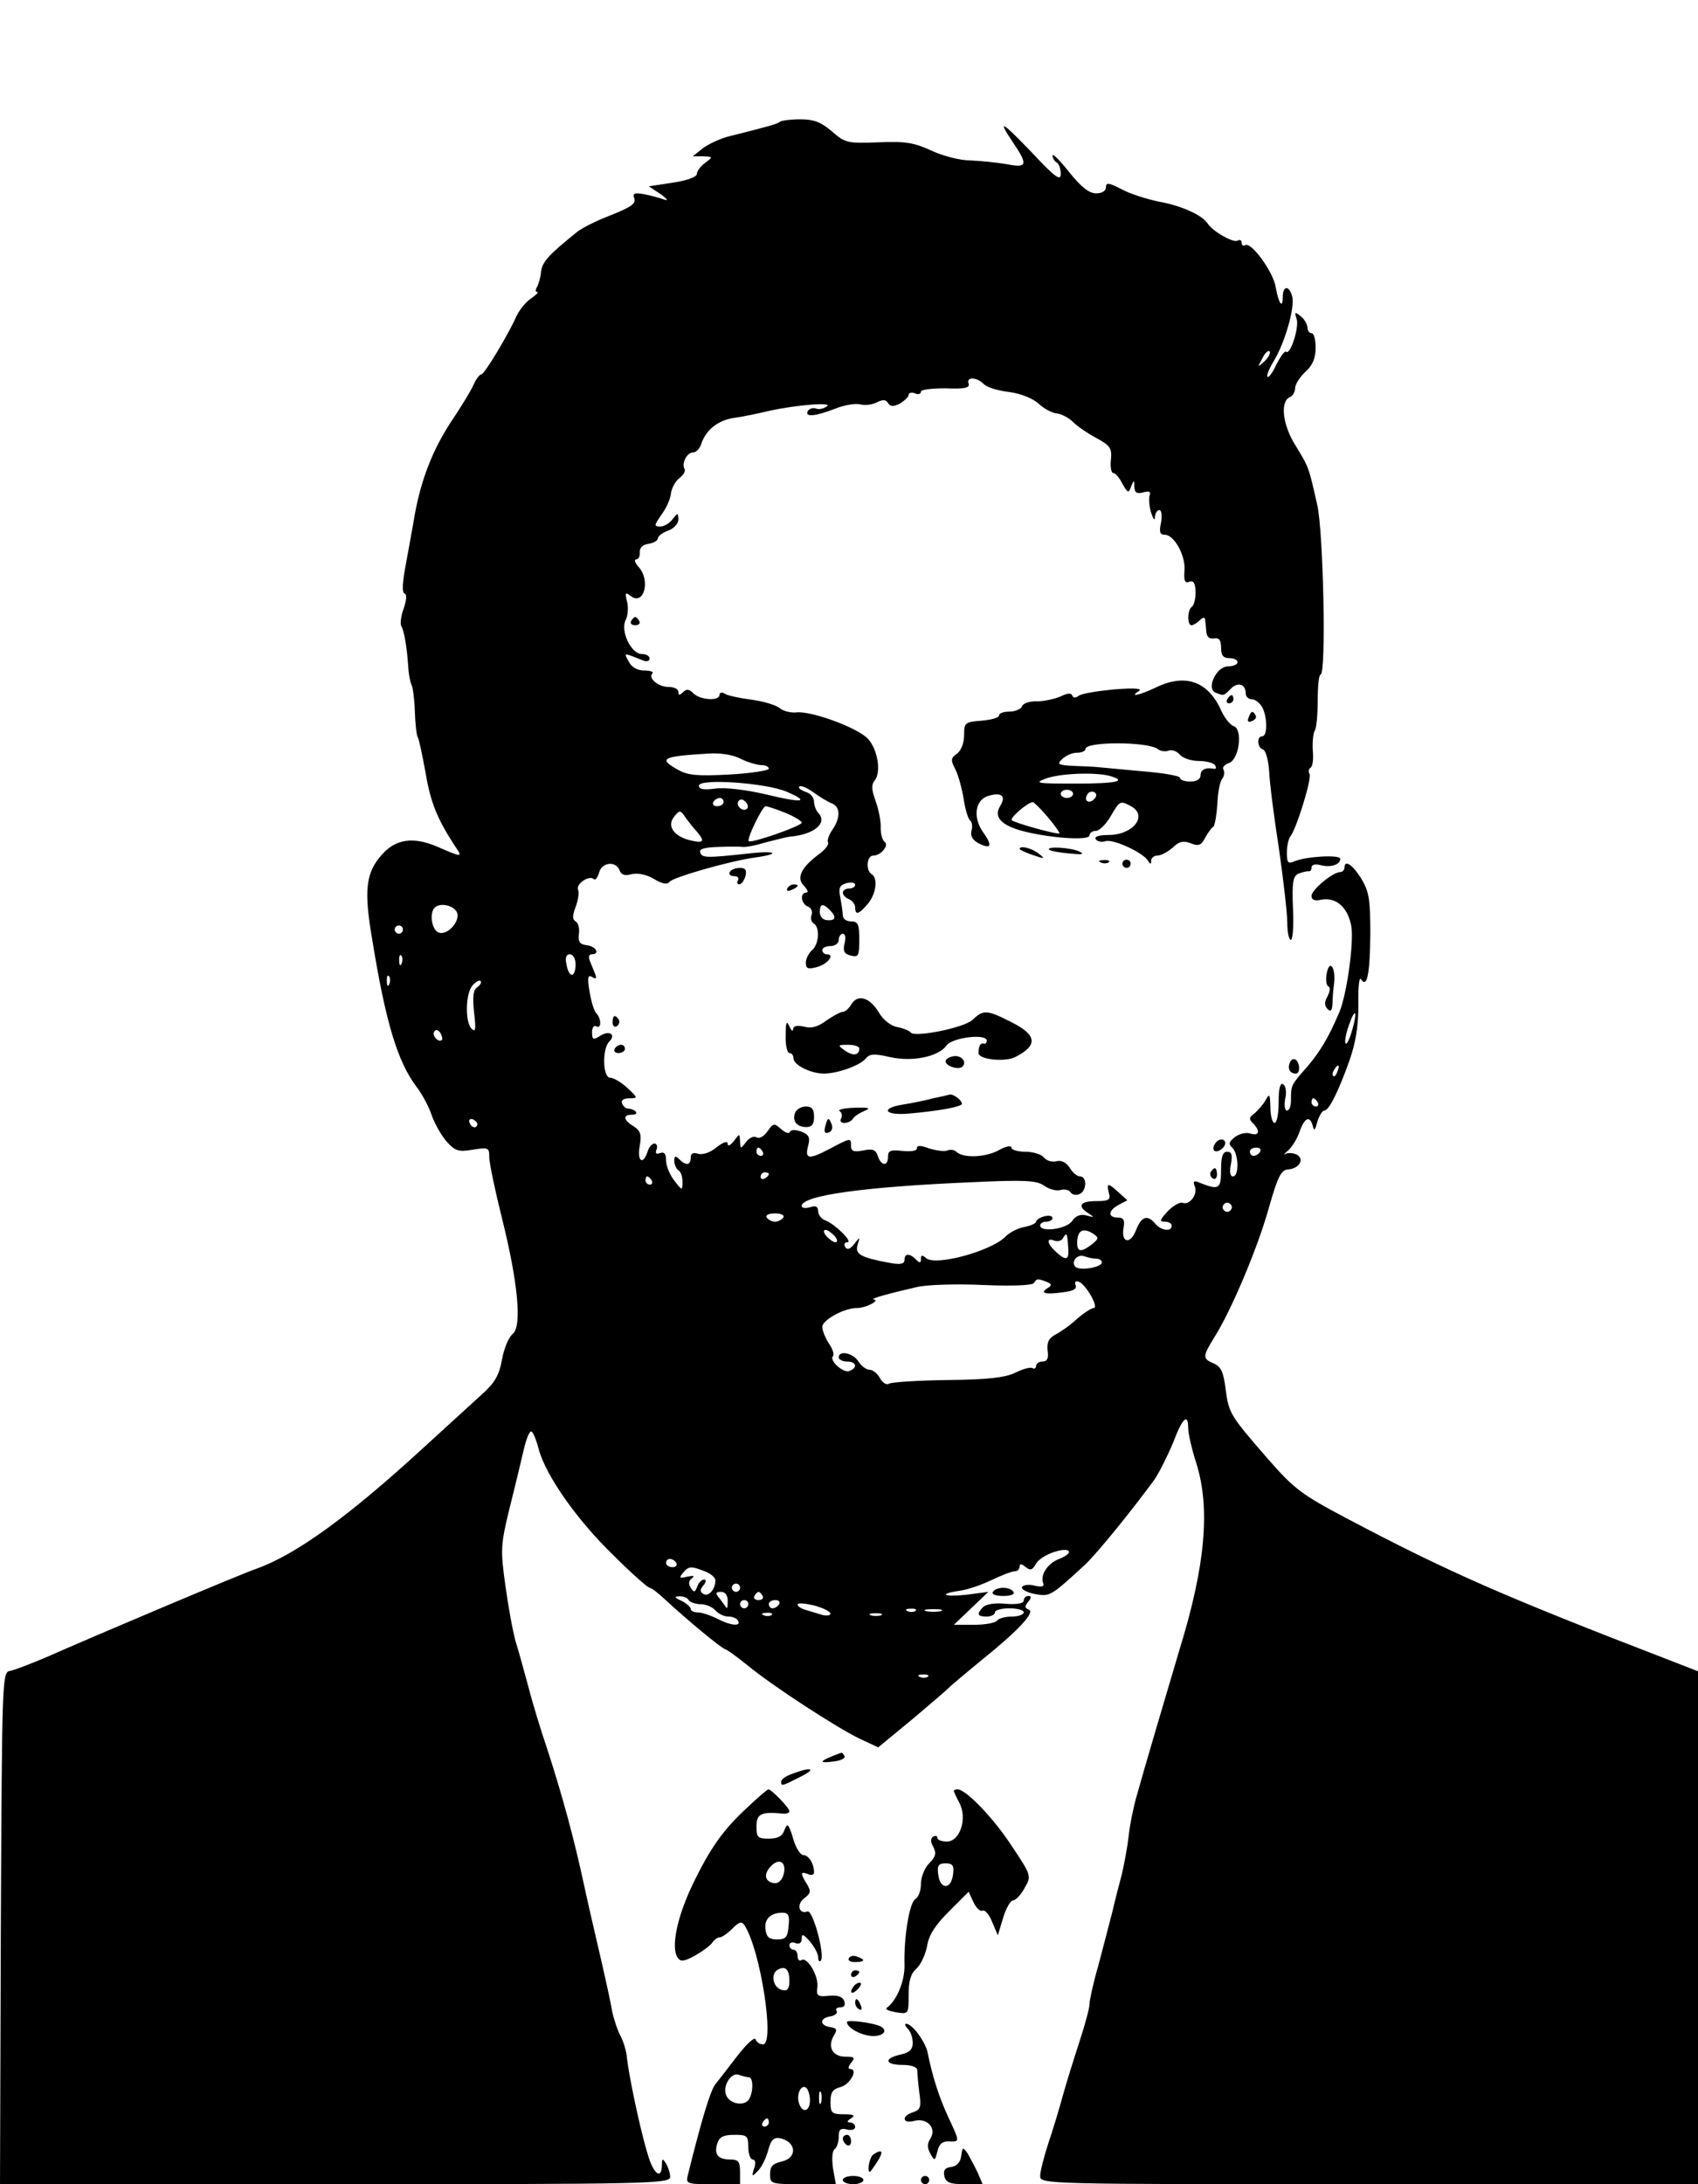 <?xml version="1.0" standalone="no"?>
<!DOCTYPE svg PUBLIC "-//W3C//DTD SVG 20010904//EN"
 "http://www.w3.org/TR/2001/REC-SVG-20010904/DTD/svg10.dtd">
<svg version="1.0" xmlns="http://www.w3.org/2000/svg"
 width="413pt" height="531pt" viewBox="0 0 413 531"
 preserveAspectRatio="xMidYMid meet">

<g transform="translate(0,531) scale(0.1,-0.1)"
fill="#000000" stroke="none">
<path d="M1897 5014 c-5 -5 -30 -12 -122 -35 -22 -5 -51 -19 -65 -29 l-25 -20
25 0 c24 -1 25 -1 5 -16 -11 -8 -20 -20 -20 -27 0 -7 -24 -16 -58 -21 l-59 -9
29 -19 c16 -12 20 -17 8 -13 -11 4 -33 10 -49 13 -23 4 -28 2 -23 -11 4 -12
-9 -21 -57 -40 -34 -13 -73 -32 -85 -43 -67 -54 -82 -71 -85 -94 -1 -14 -6
-31 -10 -38 -4 -7 -4 -12 1 -12 4 0 -3 -7 -16 -16 -13 -9 -28 -28 -35 -43 -21
-47 -78 -141 -85 -141 -4 0 -13 -11 -19 -25 -6 -14 -31 -55 -56 -92 -44 -68
-71 -137 -87 -223 -4 -25 -14 -78 -21 -117 -9 -46 -11 -74 -4 -76 6 -2 5 -15
-2 -36 -7 -18 -9 -38 -6 -43 7 -11 14 -53 17 -100 1 -18 5 -37 8 -43 3 -5 7
-34 8 -64 1 -30 4 -58 7 -63 3 -4 11 -43 19 -86 12 -72 28 -112 71 -178 20
-29 19 -29 -41 -3 -60 26 -104 20 -139 -22 -36 -42 -41 -85 -21 -201 33 -204
62 -299 108 -360 14 -18 31 -50 38 -72 8 -21 24 -49 37 -63 19 -21 28 -24 62
-18 38 6 40 5 40 -18 0 -14 14 -81 31 -149 39 -156 49 -263 26 -281 -9 -7 -21
-34 -26 -62 -7 -39 -18 -57 -48 -84 -21 -19 -83 -76 -138 -126 -186 -171 -314
-264 -412 -299 -38 -13 -384 -159 -513 -216 -36 -15 -74 -30 -85 -32 -20 -3
-20 -12 -23 -626 l-2 -622 815 0 c770 0 815 1 815 18 0 9 -5 24 -10 32 -8 13
-10 13 -10 -2 0 -38 -20 -25 -34 23 -19 61 -46 191 -51 235 -1 17 -9 42 -16
55 -7 13 -16 40 -20 59 -3 19 -16 78 -28 130 -12 52 -31 133 -41 180 -24 111
-52 214 -88 325 -17 50 -38 119 -47 155 -10 36 -23 85 -31 110 -7 25 -18 86
-25 137 -12 86 -11 98 10 185 13 51 28 114 34 140 6 27 14 48 19 48 4 0 12
-19 18 -42 17 -65 94 -174 183 -260 43 -43 83 -78 87 -78 4 0 20 -12 37 -28
54 -50 135 -117 146 -121 7 -2 32 -21 57 -41 61 -50 215 -150 271 -177 l45
-21 85 70 c46 39 86 73 89 77 3 3 37 32 75 63 92 74 134 119 117 125 -10 4
-10 8 -1 19 8 10 8 14 0 14 -6 0 -11 -5 -11 -11 0 -7 -16 -10 -44 -8 -25 3
-48 -1 -55 -8 -16 -17 -14 -23 9 -23 11 0 20 5 20 10 0 6 16 10 35 10 19 0 35
-4 35 -10 0 -5 -13 -10 -29 -10 -17 0 -33 -5 -36 -10 -3 -5 -28 -10 -56 -10
l-49 0 42 40 42 40 -54 -7 c-56 -6 -69 2 -15 10 17 2 50 13 75 25 25 12 51 22
58 22 6 0 12 5 12 11 0 8 4 8 14 0 12 -10 17 -8 25 6 5 11 26 24 45 30 41 13
50 -2 12 -17 -27 -10 -46 -38 -39 -58 4 -9 -2 -11 -20 -7 -14 4 -28 2 -31 -3
-3 -5 10 -13 30 -17 38 -7 39 -6 122 70 29 27 112 129 170 208 12 18 32 58 45
89 23 61 37 74 37 36 0 -13 9 -52 20 -86 34 -109 22 -248 -41 -452 -28 -94
-88 -297 -104 -355 -8 -27 -17 -72 -20 -100 -3 -27 -11 -68 -16 -90 -6 -22
-17 -65 -24 -95 -8 -30 -23 -89 -34 -130 -12 -41 -21 -83 -21 -92 0 -10 -11
-50 -24 -90 -13 -40 -32 -100 -41 -133 -9 -33 -25 -86 -36 -118 -10 -31 -19
-66 -19 -77 0 -20 7 -20 800 -20 l800 0 0 623 0 624 -72 28 c-400 154 -537
214 -783 344 -108 57 -127 71 -190 143 -94 108 -96 112 -104 171 -5 41 -11 54
-28 62 -29 12 -28 17 0 63 41 64 106 218 133 315 22 77 30 93 47 94 27 2 41
25 21 36 -8 4 -20 5 -27 2 -6 -4 -4 0 6 8 9 8 22 28 28 46 12 34 25 40 32 14
3 -14 6 -11 11 10 5 15 12 27 17 27 11 0 33 43 61 121 16 46 22 85 22 137 -1
41 2 68 6 62 15 -24 22 11 23 109 0 85 -3 103 -22 135 -22 35 -41 47 -41 26 0
-5 -5 -10 -10 -10 -18 0 -70 -43 -70 -58 0 -10 8 -13 25 -9 36 6 64 -20 72
-66 6 -40 -11 -163 -29 -207 -27 -63 -46 -95 -79 -134 -39 -44 -39 -44 -39
-81 0 -14 -4 -25 -10 -25 -5 0 -7 13 -4 29 4 16 1 32 -5 35 -7 5 -11 -9 -11
-43 0 -28 -4 -51 -10 -51 -5 0 -10 17 -10 38 -1 33 -2 35 -12 17 -6 -11 -19
-25 -27 -32 -13 -9 -14 -14 -3 -24 18 -19 15 -31 -6 -25 -10 4 -27 0 -38 -8
-15 -12 -17 -17 -6 -27 15 -16 16 -69 1 -69 -7 0 -9 11 -5 30 4 22 2 30 -9 30
-11 0 -15 -12 -15 -44 0 -47 -5 -50 -53 -31 -13 6 -16 3 -11 -9 8 -20 -13 -47
-30 -40 -6 2 -23 -7 -36 -21 -19 -21 -21 -25 -7 -25 9 0 17 -4 17 -10 0 -15
-26 -12 -40 5 -19 23 -34 18 -47 -16 -14 -36 -37 -30 -30 7 3 18 0 24 -14 24
-25 0 -24 17 2 31 l21 11 -21 19 c-26 24 -30 24 -24 -1 5 -17 0 -20 -31 -20
-39 0 -47 -12 -18 -30 15 -10 14 -10 -5 -5 -14 4 -26 0 -35 -13 -13 -20 -78
-29 -78 -11 0 5 7 9 15 9 8 0 15 4 15 9 0 5 -9 7 -20 4 -11 -3 -20 -9 -20 -13
0 -4 -13 -10 -29 -13 -16 -3 -37 -14 -46 -24 -36 -35 -168 -71 -192 -52 -10 9
-13 8 -13 -2 0 -10 -3 -10 -12 -1 -16 16 -28 15 -28 -1 0 -10 -10 -12 -37 -7
-70 13 -84 21 -77 44 6 20 6 20 -8 2 -10 -13 -17 -15 -22 -8 -4 7 -2 12 5 12
15 0 -30 44 -53 53 -10 3 -18 14 -18 22 0 12 -6 15 -20 10 -11 -3 -20 -2 -20
3 0 26 154 47 416 58 127 6 155 4 173 -8 12 -9 30 -14 41 -11 10 3 21 0 24 -6
4 -5 13 -8 21 -4 18 6 20 43 2 43 -7 0 -18 9 -25 21 -9 13 -20 19 -32 16 -11
-3 -24 1 -31 9 -6 8 -27 14 -45 14 -19 0 -34 5 -34 10 0 6 -15 3 -32 -7 -33
-17 -85 -19 -102 -3 -5 5 -15 6 -22 3 -8 -3 -27 0 -44 5 -21 8 -30 8 -30 0 0
-6 -14 -8 -35 -6 -29 3 -35 1 -35 -14 0 -24 -17 -23 -25 2 -5 15 -12 18 -36
13 -22 -4 -29 -2 -29 11 0 21 -1 20 -54 -8 -50 -26 -59 -24 -50 10 5 19 1 26
-17 33 -15 5 -25 5 -28 -1 -1 -5 -11 -2 -21 7 -17 15 -19 15 -33 -5 -9 -13
-20 -19 -27 -15 -6 4 -18 -1 -25 -11 -14 -18 -14 -18 -15 1 -1 20 -1 20 -15 1
-9 -11 -15 -14 -15 -7 0 8 -10 5 -27 -8 -15 -13 -34 -19 -45 -16 -12 4 -18 1
-18 -9 0 -19 -11 -21 -28 -4 -9 9 -12 8 -12 -4 0 -9 5 -20 10 -23 6 -3 10 -16
10 -28 0 -22 -1 -22 -20 3 -11 14 -20 36 -20 49 0 16 -4 21 -14 18 -10 -4 -13
-1 -9 9 3 7 0 14 -5 14 -6 0 -14 -9 -17 -20 -11 -34 -26 -23 -19 14 5 28 2 37
-15 48 -25 15 -27 28 -4 28 9 0 13 3 9 8 -4 4 -13 7 -19 7 -5 0 -12 6 -14 13
-3 7 4 12 18 12 21 0 21 1 -5 25 -15 14 -34 25 -42 25 -18 0 -20 70 -2 88 17
17 0 28 -22 14 -17 -11 -20 -10 -20 9 0 11 5 17 10 14 13 -8 13 18 1 31 -6 5
-13 29 -17 53 -6 35 -4 42 6 36 9 -6 12 -4 8 6 -3 8 -9 22 -13 32 -4 10 -3 17
4 17 21 0 11 19 -11 22 -18 2 -22 8 -20 27 2 13 -1 27 -8 31 -8 5 -8 14 0 35
6 16 9 34 6 42 -6 14 27 36 38 26 4 -4 9 3 13 15 6 26 41 30 50 6 4 -11 13
-14 30 -9 15 3 36 -1 54 -12 20 -12 32 -14 37 -7 8 11 144 50 206 59 67 9 55
18 -14 10 -102 -11 -113 -11 -117 3 -3 8 10 12 44 13 26 1 54 1 60 0 7 -1 32
4 55 11 24 6 50 13 59 14 60 5 93 34 69 58 -5 5 -10 18 -10 27 0 10 -9 21 -21
24 -11 4 -18 9 -15 13 4 3 19 -3 34 -14 15 -11 35 -23 45 -27 21 -8 22 -35 1
-65 -8 -12 -13 -26 -10 -30 3 -5 -8 -19 -24 -30 -42 -32 -54 -57 -34 -76 8 -9
11 -16 5 -16 -16 0 -13 -27 4 -34 8 -3 12 -12 9 -20 -3 -8 -1 -17 5 -21 16 -9
13 -51 -4 -65 -8 -7 -15 -21 -15 -30 0 -15 5 -17 27 -11 26 7 45 31 24 31 -6
0 -11 5 -11 10 0 6 9 10 20 10 11 0 20 7 20 15 0 8 5 15 10 15 6 0 8 -10 4
-24 -4 -18 -1 -25 15 -29 19 -5 21 -1 21 39 0 37 -3 44 -20 44 -11 0 -20 6
-20 14 0 7 -3 27 -6 43 -5 25 -2 31 15 36 12 3 21 1 21 -4 0 -5 -7 -9 -15 -9
-8 0 -15 -5 -15 -10 0 -6 7 -13 15 -16 8 -4 15 -12 15 -20 0 -20 9 -17 31 9
20 24 25 62 9 72 -15 9 -12 45 4 45 19 0 40 26 27 34 -5 4 -9 19 -9 34 1 15
-5 44 -12 64 -10 27 -11 40 -3 50 17 20 8 76 -16 102 -25 27 -140 69 -175 64
-13 -1 -30 3 -39 10 -9 8 -40 17 -69 21 -30 4 -59 10 -66 15 -6 4 -12 2 -12
-3 0 -16 -46 -13 -63 3 -11 11 -17 12 -26 3 -8 -8 -11 -8 -11 1 0 7 -11 12
-24 12 -25 0 -51 22 -39 33 3 4 -6 7 -20 7 -17 0 -31 8 -38 22 -12 22 -14 22
36 2 8 -3 15 -1 15 5 0 6 -8 11 -19 11 -26 0 -53 57 -39 83 5 10 7 30 3 45 -5
21 -4 23 8 14 32 -27 51 36 20 70 -9 10 -11 18 -6 18 6 0 10 8 9 17 0 12 7 19
22 21 12 2 22 8 22 13 0 5 11 14 25 19 14 5 25 17 25 27 -1 17 -1 17 -14 1 -7
-10 -21 -18 -30 -18 -16 0 -15 3 3 29 12 16 22 39 23 52 2 13 11 30 21 37 9 7
15 17 12 22 -8 13 6 40 20 40 8 0 16 8 20 19 11 35 40 59 80 65 22 3 60 11 85
17 68 15 158 22 141 11 -8 -6 -20 -8 -27 -5 -6 2 -15 0 -19 -6 -9 -16 19 -13
65 5 22 9 50 14 62 11 12 -3 30 -1 41 5 14 7 22 7 27 -2 6 -9 13 -9 29 -1 11
7 21 16 21 21 0 5 7 7 15 4 8 -4 15 -2 15 4 0 5 27 8 60 8 46 -2 59 1 56 11
-7 17 19 17 36 0 7 -8 35 -17 63 -20 29 -4 58 -16 72 -29 13 -12 32 -22 43
-23 11 -1 28 -10 38 -19 9 -10 35 -28 57 -40 35 -19 40 -25 37 -54 -2 -18 1
-32 6 -32 5 0 15 -12 22 -26 13 -23 15 -24 21 -7 7 17 8 17 8 -1 1 -14 6 -17
22 -13 14 4 19 2 15 -8 -2 -7 -1 -26 4 -42 5 -15 9 -20 9 -10 1 9 5 17 11 17
5 0 7 -13 4 -30 -5 -23 -3 -30 9 -30 23 0 51 -51 48 -87 -2 -25 1 -32 12 -27
10 3 14 -3 15 -25 0 -17 -4 -33 -9 -36 -11 -7 -12 -45 -1 -45 4 0 13 5 20 12
7 7 12 8 13 3 1 -6 2 -19 3 -30 1 -13 7 -19 19 -17 12 2 17 -4 17 -23 0 -18 5
-25 20 -25 11 0 20 -4 20 -10 0 -5 -10 -10 -23 -10 -29 0 -54 -55 -30 -64 20
-8 19 -8 37 10 17 17 36 11 36 -12 0 -8 7 -14 15 -14 8 0 19 -9 25 -19 13 -25
13 -71 0 -71 -14 0 -12 -28 2 -32 7 -3 13 -26 15 -54 1 -27 12 -112 24 -189
11 -77 20 -157 20 -177 0 -20 3 -40 8 -43 5 -3 8 31 6 74 -3 66 0 81 13 87 10
4 20 6 25 6 4 -1 7 3 7 9 0 7 9 9 21 6 25 -7 49 1 49 15 0 11 -84 6 -112 -6
-15 -7 -18 -3 -18 21 0 16 4 33 8 39 14 15 54 143 47 153 -3 5 -2 12 3 15 5 3
7 22 5 42 -1 21 1 42 5 48 4 6 7 39 7 73 0 35 3 63 7 63 14 0 7 346 -8 412
-21 93 -20 91 -53 145 -32 51 -38 108 -13 118 6 2 12 12 12 21 0 9 11 27 25
40 18 16 25 34 25 59 0 19 -4 35 -10 35 -5 0 -10 6 -10 14 0 7 -7 20 -16 27
-15 12 -16 11 -10 -7 6 -21 -16 -89 -26 -79 -3 3 -13 -11 -23 -30 -9 -20 -19
-34 -22 -31 -3 3 4 20 15 38 27 44 52 131 45 157 -7 28 -23 27 -23 -1 0 -30
-10 -16 -17 23 -5 37 -60 112 -74 103 -5 -3 -9 0 -9 6 0 6 -4 8 -10 5 -10 -6
-60 22 -73 42 -13 20 -63 43 -119 53 -29 6 -70 19 -90 30 -31 16 -38 17 -38 5
0 -9 -9 -15 -24 -15 -17 0 -36 15 -65 51 -23 29 -41 47 -41 41 0 -6 5 -14 10
-17 6 -3 10 -16 10 -28 0 -18 -14 -8 -70 52 -74 77 -86 84 -45 23 36 -53 33
-61 -17 -51 -24 4 -63 8 -88 9 -25 0 -67 11 -95 24 -41 19 -63 23 -129 20 -76
-3 -81 -1 -113 27 -26 22 -43 29 -77 29 -23 0 -45 -3 -49 -6z m1179 -582 c-18
-16 -18 -16 -6 6 6 13 14 21 18 18 3 -4 -2 -14 -12 -24z m-1274 -967 c17 -8
39 -15 50 -15 10 0 18 -4 18 -9 0 -4 -43 -11 -96 -14 -78 -4 -100 -2 -124 11
-50 28 -41 33 73 40 29 2 61 -3 79 -13z m112 -80 c58 -25 38 -28 -52 -6 -48
11 -97 17 -121 14 -29 -4 -41 -2 -41 7 0 18 163 7 214 -15z m-154 -25 c0 -5
-7 -10 -16 -10 -8 0 -12 5 -9 10 3 6 10 10 16 10 5 0 9 -4 9 -10z m57 -16 c-9
-9 -28 6 -21 18 4 6 10 6 17 -1 6 -6 8 -13 4 -17z m93 -10 c22 -9 40 -20 40
-24 0 -8 -123 -51 -129 -45 -5 6 33 84 41 85 4 0 26 -7 48 -16z m-214 -47 c20
-24 15 -28 -21 -19 -38 11 -53 35 -35 57 13 16 15 16 27 -2 7 -10 20 -26 29
-36z m-587 -191 c16 -19 -19 -62 -42 -53 -17 6 -23 47 -10 60 11 12 40 8 52
-7z m909 2 c17 -17 15 -27 -6 -25 -10 0 -18 9 -18 19 0 21 7 23 24 6z m-1038
-48 c0 -5 -4 -10 -10 -10 -5 0 -10 5 -10 10 0 6 5 10 10 10 6 0 10 -4 10 -10z
m-3 -82 c-3 -8 -6 -5 -6 6 -1 11 2 17 5 13 3 -3 4 -12 1 -19z m423 -3 c0 -14
-4 -25 -9 -25 -5 0 -11 11 -13 25 -4 17 -1 25 8 25 8 0 14 -11 14 -25z m-453
-47 c-3 -8 -6 -5 -6 6 -1 11 2 17 5 13 3 -3 4 -12 1 -19z m214 -8 c-10 -6 -12
-22 -8 -61 5 -41 4 -50 -6 -40 -16 16 -15 85 2 105 8 9 16 14 20 11 3 -3 -1
-10 -8 -15z m2128 -104 c-6 -21 -13 -36 -16 -33 -3 3 0 22 7 42 16 47 23 40 9
-9z m-2214 -24 c-8 -8 -25 10 -19 20 4 6 9 5 15 -3 4 -7 6 -15 4 -17z m2178
-77 c-3 -9 -8 -14 -10 -11 -3 3 -2 9 2 15 9 16 15 13 8 -4z m-48 -75 c3 -5 1
-10 -4 -10 -6 0 -11 5 -11 10 0 6 2 10 4 10 3 0 8 -4 11 -10z m-2044 -53 c-1
-12 -15 -9 -19 4 -3 6 1 10 8 8 6 -3 11 -8 11 -12z m694 -67 c3 -5 1 -10 -4
-10 -6 0 -11 5 -11 10 0 6 2 10 4 10 3 0 8 -4 11 -10z m1210 0 c-3 -5 -10 -10
-16 -10 -5 0 -9 5 -9 10 0 6 7 10 16 10 8 0 12 -4 9 -10z m-1195 -54 c0 -3 -4
-8 -10 -11 -5 -3 -10 -1 -10 4 0 6 5 11 10 11 6 0 10 -2 10 -4z m-285 -16 c3
-5 1 -10 -4 -10 -6 0 -11 5 -11 10 0 6 2 10 4 10 3 0 8 -4 11 -10z m1409 -71
c-3 -5 -10 -7 -15 -3 -5 3 -7 10 -3 15 3 5 10 7 15 3 5 -3 7 -10 3 -15z
m-1089 -19 c-3 -5 -12 -10 -20 -10 -8 0 -17 5 -20 10 -4 6 5 10 20 10 15 0 24
-4 20 -10z m125 -45 c7 -8 8 -15 2 -15 -5 0 -15 7 -22 15 -7 8 -8 15 -2 15 5
0 15 -7 22 -15z m630 5 c13 -9 12 -12 -4 -25 -26 -20 -36 -19 -36 3 0 31 14
39 40 22z m-62 -30 c3 -34 -4 -37 -30 -13 -21 19 -24 35 -4 27 8 -3 17 -1 21
5 9 16 11 14 13 -19z m68 -30 c8 0 14 -4 14 -9 0 -12 -53 -21 -64 -11 -12 12
4 32 21 26 8 -3 21 -6 29 -6z m-121 -56 c13 -5 14 -9 4 -15 -21 -12 -8 -17 34
-11 27 3 37 8 33 18 -3 7 0 11 8 8 17 -6 50 -64 36 -64 -5 0 -24 -12 -40 -26
-16 -15 -40 -32 -52 -38 -17 -9 -22 -19 -20 -39 3 -19 -1 -27 -12 -27 -9 0
-16 -5 -16 -11 0 -5 -4 -8 -9 -5 -5 3 -23 -2 -41 -11 -25 -12 -66 -17 -165
-18 -73 -1 -137 -5 -143 -9 -6 -4 -16 3 -22 14 -6 11 -17 20 -25 20 -8 0 -20
9 -27 20 -13 21 -48 28 -48 10 0 -5 9 -10 20 -10 23 0 27 -15 6 -23 -15 -6
-50 26 -40 36 4 4 -1 18 -10 31 -9 14 -16 32 -16 40 0 17 53 46 84 46 22 0 58
19 41 21 -11 1 35 14 105 30 25 6 98 8 162 5 68 -3 120 -1 123 5 7 11 8 11 30
3z m-900 -684 c3 -5 -1 -10 -9 -10 -9 0 -16 5 -16 10 0 6 4 10 9 10 6 0 13 -4
16 -10z m69 -20 c14 -5 26 -15 26 -22 0 -22 -17 -41 -29 -33 -9 5 -9 10 0 21
7 8 7 14 1 14 -5 0 -13 -8 -16 -17 -6 -15 -8 -15 -16 -3 -6 9 -5 18 3 23 8 6
3 7 -11 4 -19 -5 -21 -3 -11 9 14 17 20 17 53 4z m86 -40 c0 -5 -4 -10 -10
-10 -5 0 -10 5 -10 10 0 6 5 10 10 10 6 0 10 -4 10 -10z m-30 -32 c0 -12 -1
-19 -3 -17 -1 2 -9 12 -16 22 -12 14 -11 17 3 17 10 0 16 -8 16 -22z m85 12
c3 -5 -1 -10 -10 -10 -9 0 -13 5 -10 10 3 6 8 10 10 10 2 0 7 -4 10 -10z
m-180 -10 c3 -5 17 -10 29 -10 13 0 29 -7 36 -15 7 -8 21 -15 31 -15 10 0 21
-4 24 -10 9 -15 -19 -12 -51 5 -16 8 -37 15 -46 15 -10 0 -18 4 -18 8 0 5 -10
14 -22 20 -18 8 -19 11 -6 11 9 1 20 -3 23 -9z m145 -10 c0 -5 -4 -10 -10 -10
-5 0 -10 5 -10 10 0 6 5 10 10 10 6 0 10 -4 10 -10z m75 0 c-3 -5 -10 -10 -16
-10 -5 0 -9 5 -9 10 0 6 7 10 16 10 8 0 12 -4 9 -10z m125 -23 c0 -4 -9 -6
-20 -3 -11 3 -29 9 -40 12 -11 3 -20 9 -20 13 0 5 18 3 40 -2 22 -6 40 -15 40
-20z m207 7 c-3 -3 -12 -4 -19 -1 -8 3 -5 6 6 6 11 1 17 -2 13 -5z m61 -1
c-10 -2 -26 -2 -35 0 -10 3 -2 5 17 5 19 0 27 -2 18 -5z m-411 -9 c-3 -3 -12
-4 -19 -1 -8 3 -5 6 6 6 11 1 17 -2 13 -5z m266 -1 c-7 -2 -19 -2 -25 0 -7 3
-2 5 12 5 14 0 19 -2 13 -5z m114 -149 c-3 -3 -12 -4 -19 -1 -8 3 -5 6 6 6 11
1 17 -2 13 -5z"/>
<path d="M1535 3800 c-3 -5 1 -10 10 -10 9 0 13 5 10 10 -3 6 -8 10 -10 10 -2
0 -7 -4 -10 -10z"/>
<path d="M2810 3638 c-38 -18 -65 -24 -40 -8 10 6 -10 8 -60 4 -41 -4 -80 -10
-87 -16 -7 -5 -12 -5 -15 1 -2 7 -12 6 -28 -2 -14 -6 -40 -12 -57 -12 -18 1
-35 -5 -37 -12 -3 -7 -17 -13 -31 -13 -14 0 -25 -4 -25 -9 0 -6 -19 -11 -42
-13 -41 -3 -43 -5 -43 -35 0 -19 -7 -37 -17 -45 -16 -11 -16 -16 -4 -39 7 -14
16 -47 20 -72 4 -26 11 -49 16 -52 4 -3 6 -14 3 -24 -3 -13 2 -23 17 -31 31
-16 35 -6 11 27 -26 37 -19 81 16 89 30 8 40 -2 26 -25 -17 -27 2 -48 57 -62
67 -17 160 -23 160 -10 0 6 7 11 15 11 9 0 25 16 36 35 23 39 23 39 50 25 42
-23 5 -70 -55 -70 -23 0 -35 -4 -31 -10 4 -6 14 -8 24 -5 18 6 90 -27 103 -47
6 -10 8 -10 8 0 0 6 7 12 15 12 9 0 25 9 37 19 15 15 26 18 44 11 19 -8 26 -5
35 13 7 12 15 24 20 27 4 3 8 28 10 55 1 28 6 55 12 62 5 7 6 16 3 22 -4 5 2
12 13 16 25 8 35 83 11 90 -8 3 -21 19 -29 36 -32 73 -88 93 -161 57z m6 -149
c6 -5 18 -7 26 -4 8 3 21 -1 28 -10 7 -8 27 -15 46 -15 18 0 36 -5 39 -10 4
-6 3 -10 -2 -9 -21 4 -33 -2 -33 -16 0 -9 -9 -15 -25 -15 -14 0 -25 4 -25 9 0
5 -42 12 -92 16 -51 5 -100 9 -108 10 -8 1 -34 2 -58 3 -39 2 -42 4 -28 17 8
8 24 15 35 15 12 0 21 4 21 9 0 19 153 18 176 0z m-118 -65 c46 -13 19 -19
-83 -19 -92 0 -101 1 -72 12 35 13 119 16 155 7z m-88 -44 c0 -5 -7 -10 -15
-10 -8 0 -15 5 -15 10 0 6 7 10 15 10 8 0 15 -4 15 -10z m51 -13 c-13 -13 -26
-3 -16 12 3 6 11 8 17 5 6 -4 6 -10 -1 -17z m-112 -44 c17 -20 29 -38 28 -39
-3 -4 -109 25 -116 32 -6 5 38 43 51 44 3 0 20 -17 37 -37z"/>
<path d="M2985 3610 c-3 -5 -1 -10 4 -10 6 0 11 5 11 10 0 6 -2 10 -4 10 -3 0
-8 -4 -11 -10z"/>
<path d="M3037 3566 c-4 -10 -1 -13 8 -9 8 3 12 9 9 14 -7 12 -11 11 -17 -5z"/>
<path d="M2480 3246 c0 -2 15 -9 33 -15 29 -10 30 -9 13 4 -18 14 -46 20 -46
11z"/>
<path d="M2552 3244 c4 -3 26 -7 50 -9 31 -3 37 -2 23 5 -22 10 -82 13 -73 4z"/>
<path d="M2678 3213 c7 -3 16 -2 19 1 4 3 -2 6 -13 5 -11 0 -14 -3 -6 -6z"/>
<path d="M2730 3210 c0 -5 5 -10 10 -10 6 0 10 5 10 10 0 6 -4 10 -10 10 -5 0
-10 -4 -10 -10z"/>
<path d="M1775 3190 c-3 -5 1 -10 10 -10 9 0 13 -4 10 -10 -3 -5 -2 -10 3 -10
5 0 12 9 15 20 4 15 0 20 -13 20 -11 0 -22 -4 -25 -10z"/>
<path d="M1915 3150 c-3 -6 1 -7 9 -4 18 7 21 14 7 14 -6 0 -13 -4 -16 -10z"/>
<path d="M3227 2944 c-3 -16 -1 -30 4 -32 5 -2 4 -12 -2 -24 -8 -14 -8 -23 0
-31 8 -8 11 -4 12 14 0 13 2 35 4 49 4 38 -11 59 -18 24z"/>
<path d="M2071 2869 c-6 -11 -16 -19 -21 -19 -6 0 -24 -10 -40 -21 -20 -15
-36 -20 -54 -15 -18 4 -26 2 -27 -6 0 -7 -4 -4 -9 7 -7 15 -9 10 -9 -22 -1
-24 4 -43 9 -43 6 0 10 -6 10 -13 0 -16 42 -37 74 -37 33 0 89 20 102 37 9 11
21 12 59 3 55 -12 117 1 137 28 14 20 98 30 98 12 0 -5 -3 -9 -8 -7 -7 2 -12
-6 -12 -23 0 -16 66 -23 91 -9 54 28 51 53 -11 84 -59 30 -68 31 -94 6 -21
-20 -143 -44 -151 -31 -3 4 -17 10 -32 13 -17 3 -35 18 -45 35 -22 37 -51 46
-67 21z m19 -108 c0 -17 -15 -19 -35 -5 -18 13 -18 14 8 14 15 0 27 -4 27 -9z"/>
<path d="M1490 2824 c0 -8 5 -12 10 -9 6 4 8 11 5 16 -9 14 -15 11 -15 -7z"/>
<path d="M1495 2760 c-3 -5 1 -10 9 -10 9 0 16 5 16 10 0 6 -4 10 -9 10 -6 0
-13 -4 -16 -10z"/>
<path d="M2318 2742 c-10 -2 -18 -7 -18 -12 0 -12 32 -22 41 -13 12 12 -4 29
-23 25z"/>
<path d="M3137 2726 c-6 -15 1 -26 15 -26 11 0 10 27 -1 34 -5 3 -11 0 -14 -8z"/>
<path d="M2270 2640 c-19 -5 -52 -12 -72 -15 -59 -9 -47 -28 15 -22 68 6 118
15 126 22 5 6 -19 26 -29 24 -3 -1 -21 -5 -40 -9z"/>
<path d="M1934 2605 c-8 -20 4 -35 27 -35 14 0 19 7 19 25 0 18 -5 25 -20 25
-11 0 -23 -7 -26 -15z"/>
<path d="M2042 2609 c6 -4 7 -12 4 -18 -4 -6 -1 -11 8 -11 8 0 18 5 21 11 4 6
17 14 29 19 15 6 9 8 -26 7 -25 -1 -42 -5 -36 -8z"/>
<path d="M2007 2571 c-3 -13 -1 -18 9 -14 7 2 10 11 7 19 -7 19 -10 18 -16 -5z"/>
<path d="M2955 2529 c-4 -6 -5 -13 -2 -16 7 -7 27 6 27 18 0 12 -17 12 -25 -2z"/>
<path d="M2945 2461 c-3 -5 -1 -12 5 -16 5 -3 10 1 10 9 0 18 -6 21 -15 7z"/>
<path d="M2415 1440 c-4 -6 7 -10 25 -10 18 0 29 4 25 10 -3 6 -15 10 -25 10
-10 0 -22 -4 -25 -10z"/>
<path d="M2023 1040 c-32 -13 -29 -17 7 -12 16 2 27 8 24 13 -3 5 -6 9 -7 8
-1 0 -12 -4 -24 -9z"/>
<path d="M1928 998 c-16 -5 -28 -14 -28 -19 0 -12 1 -12 46 11 41 20 29 26
-18 8z"/>
<path d="M1819 917 c-60 -55 -92 -100 -136 -192 -37 -78 -51 -150 -35 -174 8
-11 15 -10 43 5 19 11 38 25 42 32 4 6 12 12 17 12 6 0 20 10 31 21 17 17 23
19 30 8 39 -60 74 -289 45 -289 -8 0 -16 5 -18 12 -3 7 -23 -12 -46 -42 -23
-30 -47 -61 -52 -67 -12 -15 -33 -84 -67 -221 -5 -21 -3 -22 61 -22 l66 0 0
30 c0 25 -4 30 -24 30 -30 0 -40 13 -31 40 5 15 15 20 41 20 31 0 34 -2 34
-30 0 -16 5 -30 11 -30 6 0 8 -9 3 -22 -6 -20 -5 -21 9 -6 9 8 20 31 25 49 7
26 13 33 28 31 41 -8 45 -48 5 -57 -22 -5 -28 -12 -28 -31 0 -23 1 -24 80 -24
l80 0 -7 39 c-3 23 -2 42 4 46 5 3 10 17 10 30 0 18 4 22 20 18 11 -3 20 0 20
6 0 6 -6 11 -12 11 -9 0 -8 4 2 10 11 7 7 10 -17 10 -30 0 -33 3 -33 30 0 23
5 31 24 36 24 6 44 44 24 44 -6 0 -5 6 2 15 11 13 8 15 -14 15 -31 0 -44 24
-28 51 9 15 8 18 -9 21 -26 4 -26 22 1 26 11 2 18 8 15 13 -4 5 1 9 9 9 10 0
13 6 9 16 -4 10 -16 14 -37 12 -27 -3 -31 0 -28 20 4 27 -24 75 -38 67 -6 -4
-10 1 -10 9 0 9 -4 16 -10 16 -5 0 -10 5 -10 11 0 6 7 9 15 5 10 -3 15 1 15
11 0 13 4 11 20 -7 11 -13 20 -30 20 -38 0 -9 3 -12 6 -9 12 11 -19 125 -32
120 -21 -8 -27 18 -8 32 16 12 17 17 7 34 -17 27 -16 32 2 25 8 -4 15 -2 15 4
0 21 -13 42 -26 42 -7 0 -19 18 -25 41 -11 36 -14 38 -21 20 -5 -15 -16 -21
-38 -21 -27 0 -30 3 -30 30 0 30 11 36 63 31 9 -1 17 1 17 6 0 8 -44 53 -51
53 -2 0 -25 -19 -50 -43z m86 -167 c-4 -12 -13 -20 -23 -18 -23 4 -25 23 -6
42 21 21 39 7 29 -24z m13 -122 c-2 -28 -7 -33 -28 -33 -19 0 -26 6 -28 24 -4
25 12 41 41 41 15 0 18 -7 15 -32z m2 -134 c0 -19 -5 -25 -17 -22 -22 4 -30
38 -12 49 19 11 29 2 29 -27z m-99 -234 c13 0 11 -44 -2 -57 -14 -14 -46 -6
-53 14 -9 22 13 56 31 49 8 -3 19 -6 24 -6z m149 -56 c0 -26 -17 -33 -26 -9
-8 20 3 48 16 40 5 -3 10 -17 10 -31z m27 -6 c-3 -7 -5 -2 -5 12 0 14 2 19 5
13 2 -7 2 -19 0 -25z m-127 -48 c0 -5 -5 -10 -11 -10 -5 0 -7 5 -4 10 3 6 8
10 11 10 2 0 4 -4 4 -10z"/>
<path d="M2320 956 c0 -2 6 -15 14 -30 19 -37 1 -93 -31 -93 -13 0 -23 4 -23
9 0 5 -5 6 -10 3 -7 -4 -7 -13 0 -25 8 -15 6 -24 -10 -40 -11 -11 -20 -33 -20
-50 0 -16 -6 -33 -14 -37 -14 -9 -28 -93 -26 -160 1 -39 -19 -87 -43 -104 -5
-4 5 -8 22 -11 31 -5 31 -4 31 42 0 34 5 52 19 64 11 10 22 35 26 55 4 27 20
51 54 85 l47 47 12 -26 c7 -14 16 -23 22 -20 5 3 16 -9 23 -27 l14 -33 13 43
c7 23 18 42 24 42 6 0 19 13 28 30 17 29 17 30 -31 102 -45 69 -112 138 -132
138 -5 0 -9 -2 -9 -4z m-2 -203 c-2 -17 -9 -28 -18 -28 -9 0 -16 11 -18 28 -3
22 1 27 18 27 17 0 21 -5 18 -27z"/>
<path d="M2065 550 c-4 -6 3 -10 14 -10 25 0 27 6 6 13 -8 4 -17 2 -20 -3z"/>
<path d="M2070 509 c0 -5 5 -7 10 -4 6 3 10 8 10 11 0 2 -4 4 -10 4 -5 0 -10
-5 -10 -11z"/>
<path d="M2075 479 c-11 -16 -1 -19 13 -3 7 8 8 14 3 14 -5 0 -13 -5 -16 -11z"/>
<path d="M2080 441 c0 -6 4 -13 10 -16 6 -3 7 1 4 9 -7 18 -14 21 -14 7z"/>
<path d="M2060 394 c0 -14 36 -33 63 -34 25 0 37 13 20 23 -16 9 -83 18 -83
11z"/>
<path d="M2208 378 c7 -7 12 -22 12 -34 0 -17 -8 -24 -30 -29 -41 -9 -38 -25
5 -25 21 0 35 -5 36 -12 0 -7 2 -32 5 -55 5 -35 3 -42 -15 -48 -29 -9 -27 -29
3 -21 31 8 55 -18 39 -43 -8 -12 -8 -23 0 -37 10 -18 11 -18 17 6 4 18 13 25
28 24 27 -1 27 -2 -2 60 -22 48 -38 97 -50 157 -6 26 -37 69 -52 69 -4 0 -3
-5 4 -12z"/>
<path d="M2050 111 c0 -6 5 -13 10 -16 6 -3 10 1 10 9 0 9 -4 16 -10 16 -5 0
-10 -4 -10 -9z"/>
<path d="M2338 69 c-2 -16 -11 -25 -24 -27 -16 -2 -20 -8 -17 -23 4 -15 14
-19 49 -19 l44 0 -12 28 c-7 15 -18 35 -24 46 -12 17 -13 17 -16 -5z"/>
<path d="M2124 72 c-9 -6 -16 -42 -8 -42 1 0 9 11 18 25 16 25 12 32 -10 17z"/>
<path d="M2050 10 c0 -5 11 -10 25 -10 14 0 25 5 25 10 0 6 -11 10 -25 10 -14
0 -25 -4 -25 -10z"/>
<path d="M2240 10 c0 -5 5 -10 10 -10 6 0 10 5 10 10 0 6 -4 10 -10 10 -5 0
-10 -4 -10 -10z"/>
</g>
</svg>
